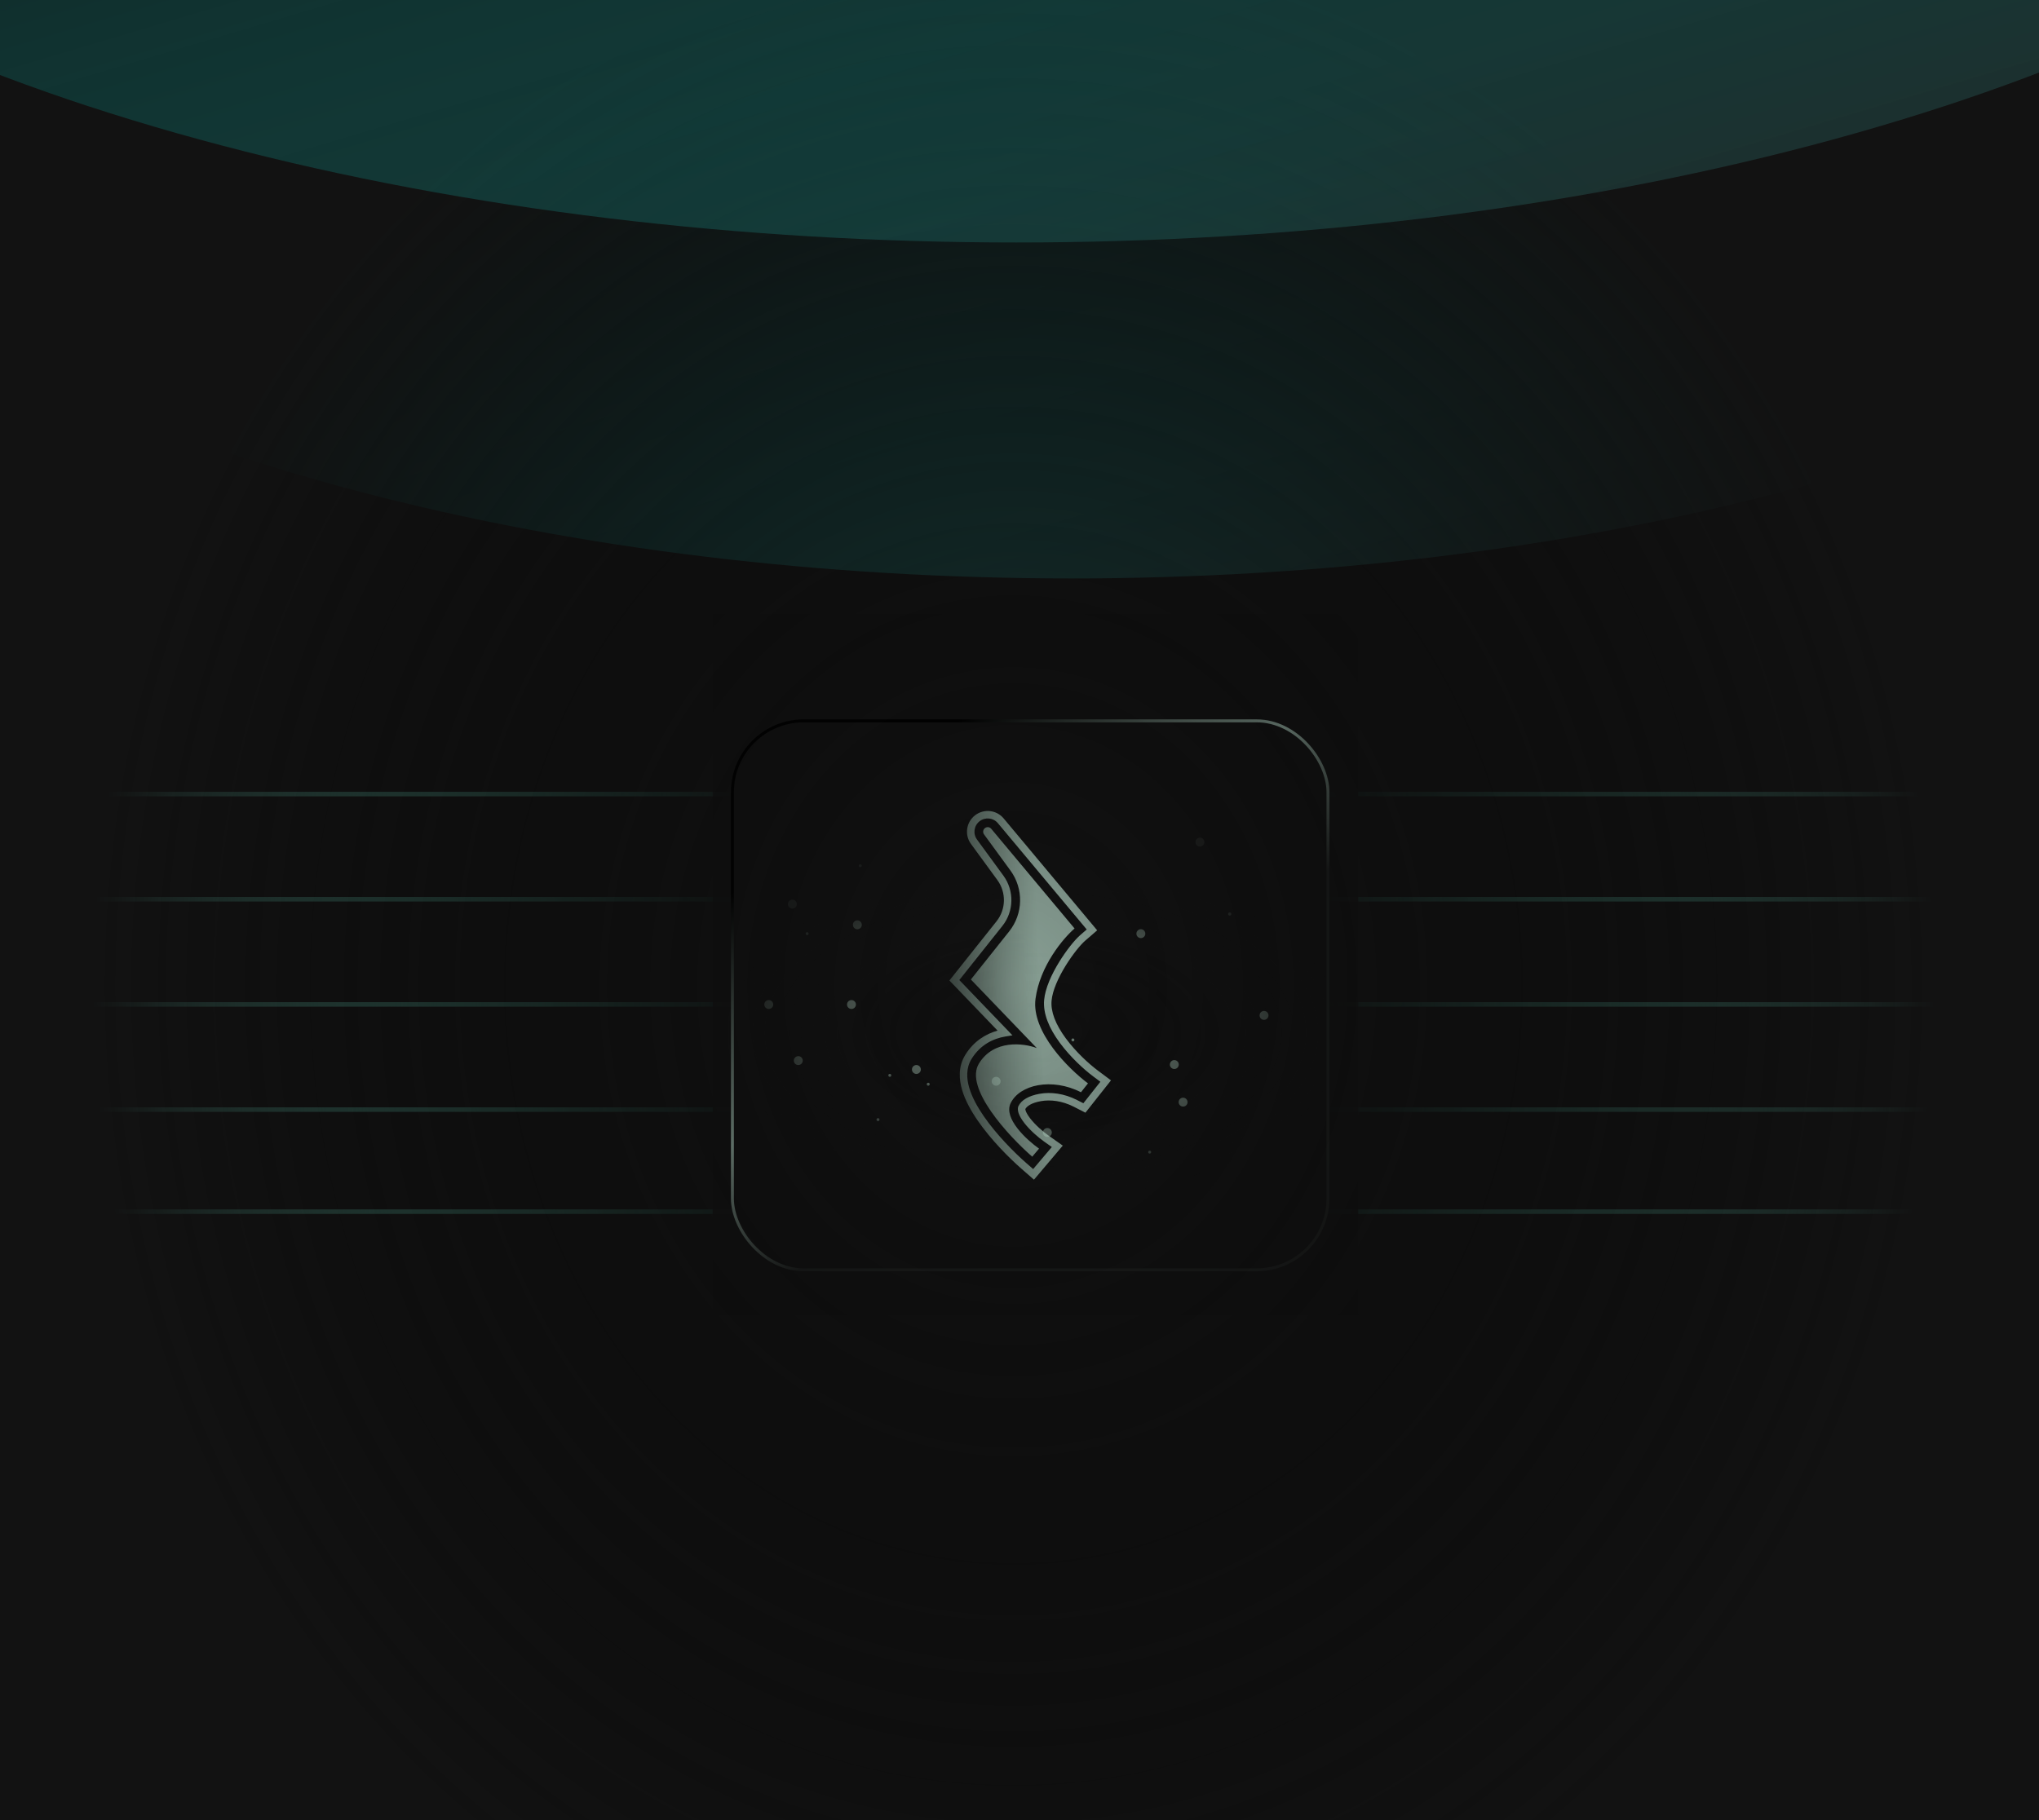 <svg width="448" height="400" viewBox="0 0 448 400" fill="none" xmlns="http://www.w3.org/2000/svg">
<rect x="-5.664" y="-24.199" width="476.973" height="430.908" fill="#131313"/>
<path d="M260.359 243.852H458.131" stroke="url(#paint0_linear_1193_89359)"/>
<path d="M252.879 220.738H458.13" stroke="url(#paint1_linear_1193_89359)"/>
<path d="M246.094 197.623L458.129 197.623" stroke="url(#paint2_linear_1193_89359)"/>
<path d="M260.359 174.51H458.131" stroke="url(#paint3_linear_1193_89359)"/>
<path d="M241.316 266.279L458.129 266.279" stroke="url(#paint4_linear_1193_89359)"/>
<path d="M199.738 243.852L-5.485 243.852" stroke="url(#paint5_linear_1193_89359)"/>
<path d="M199.766 220.738H-5.486" stroke="url(#paint6_linear_1193_89359)"/>
<path d="M192.285 197.623L-5.486 197.623" stroke="url(#paint7_linear_1193_89359)"/>
<path d="M206.871 174.51L-5.484 174.51" stroke="url(#paint8_linear_1193_89359)"/>
<path d="M211.328 266.279L-5.484 266.279" stroke="url(#paint9_linear_1193_89359)"/>
<g clipPath="url(#clip0_1193_89359)">
<rect x="160.598" y="158.094" width="131.505" height="121.291" rx="16" fill="#121212"/>
<circle cx="250.666" cy="205.185" r="0.979" transform="rotate(-180 250.666 205.185)" fill="#73867C"/>
<circle cx="263.638" cy="185.072" r="0.979" transform="rotate(-180 263.638 185.072)" fill="#73867C"/>
<ellipse cx="189.015" cy="190.256" rx="0.324" ry="0.324" transform="rotate(-180 189.015 190.256)" fill="#73867C"/>
<circle cx="188.373" cy="203.238" r="0.979" transform="rotate(-180 188.373 203.238)" fill="#73867C"/>
<ellipse cx="177.34" cy="205.181" rx="0.324" ry="0.324" transform="rotate(-180 177.34 205.181)" fill="#73867C"/>
<circle cx="174.095" cy="198.695" r="0.979" transform="rotate(-180 174.095 198.695)" fill="#73867C"/>
<circle cx="175.396" cy="233.084" r="0.979" transform="rotate(-180 175.396 233.084)" fill="#73867C"/>
<circle cx="168.908" cy="220.758" r="0.979" transform="rotate(-180 168.908 220.758)" fill="#73867C"/>
<circle cx="187.08" cy="220.758" r="0.979" transform="rotate(-180 187.08 220.758)" fill="#73867C"/>
<circle cx="218.865" cy="237.629" r="0.979" transform="rotate(-180 218.865 237.629)" fill="#73867C"/>
<circle cx="201.345" cy="235.035" r="0.979" transform="rotate(-180 201.345 235.035)" fill="#73867C"/>
<ellipse cx="252.601" cy="253.195" rx="0.324" ry="0.324" transform="rotate(-180 252.601 253.195)" fill="#73867C"/>
<ellipse rx="0.324" ry="0.324" transform="matrix(-1 -8.18178e-08 -8.18178e-08 1 192.914 246.057)" fill="#73867C"/>
<ellipse rx="0.324" ry="0.324" transform="matrix(-1 -8.18178e-08 -8.18178e-08 1 203.945 238.272)" fill="#73867C"/>
<ellipse rx="0.324" ry="0.324" transform="matrix(-1 -8.18178e-08 -8.18178e-08 1 195.504 236.324)" fill="#73867C"/>
<circle cx="258.019" cy="233.952" r="0.979" transform="rotate(-75 258.019 233.952)" fill="#73867C"/>
<circle cx="230.121" cy="248.878" r="0.979" transform="rotate(-75 230.121 248.878)" fill="#73867C"/>
<circle cx="270.192" cy="200.861" r="0.354" transform="rotate(105 270.192 200.861)" fill="#73867C"/>
<ellipse cx="235.734" cy="228.539" rx="0.324" ry="0.324" transform="rotate(-180 235.734 228.539)" fill="#73867C"/>
<circle cx="259.947" cy="242.213" r="0.979" transform="rotate(-180 259.947 242.213)" fill="#73867C"/>
<circle cx="277.73" cy="223.15" r="0.979" transform="rotate(-75 277.73 223.15)" fill="#73867C"/>
<path d="M156.594 134.775H298.414V289.016H156.594V134.775Z" fill="url(#paint10_radial_1193_89359)"/>
<g filter="url(#filter0_f_1193_89359)">
<ellipse cx="235.353" cy="-15.443" rx="312.884" ry="142.565" fill="url(#paint11_linear_1193_89359)"/>
</g>
<path fill-rule="evenodd" clip-rule="evenodd" d="M220.516 179.86C218.951 177.987 216.189 177.68 214.251 179.162C212.281 180.667 211.876 183.471 213.339 185.472L219.135 193.4C221.124 196.122 221.048 199.839 218.948 202.477L208.598 215.479L219.18 226.493C216.552 227.232 213.911 228.842 212.054 231.876C210.502 234.411 210.707 237.235 211.386 239.539C212.071 241.862 213.375 244.177 214.816 246.264C217.714 250.457 221.686 254.457 224.457 256.877L227.177 259.253L233.51 251.767L230.345 249.529C229.163 248.693 227.497 247.266 226.357 245.796C225.786 245.059 225.475 244.473 225.348 244.08C225.305 243.944 225.287 243.83 225.281 243.753C225.28 243.744 225.28 243.735 225.28 243.728C225.621 243.103 226.611 242.368 228.725 241.99C230.761 241.626 233.357 241.912 235.889 243.205L238.485 244.531L244.102 237.428L241.176 235.242C239.272 233.819 236.41 231.22 234.181 228.204C231.879 225.087 230.838 222.287 231.047 219.918C231.245 217.675 232.53 214.849 234.101 212.288C235.668 209.736 237.422 207.603 238.422 206.739L241.068 204.453L220.516 179.86ZM215.247 180.465C216.488 179.516 218.256 179.713 219.257 180.912L238.774 204.267L237.35 205.498C236.17 206.517 234.312 208.808 232.703 211.43C231.099 214.043 229.646 217.139 229.413 219.773C229.153 222.719 230.455 225.921 232.862 229.179C235.203 232.348 238.188 235.056 240.194 236.556L241.77 237.733L238.033 242.458L236.635 241.744C233.795 240.294 230.837 239.946 228.436 240.375C226.066 240.799 224.406 241.731 223.759 243.101L223.739 243.143L223.702 243.251L223.701 243.255C223.633 243.461 223.632 243.694 223.645 243.872C223.66 244.079 223.703 244.322 223.786 244.581C223.993 245.225 224.426 245.982 225.061 246.801C226.33 248.437 228.129 249.971 229.398 250.868L231.102 252.074L227.001 256.921L225.536 255.642C222.829 253.277 218.962 249.378 216.166 245.331C214.772 243.314 213.575 241.162 212.96 239.076C212.347 236.997 212.241 234.711 213.453 232.732C215.358 229.621 218.199 228.238 220.916 227.785L222.45 227.529L210.775 215.378L220.232 203.498C222.792 200.282 222.885 195.751 220.459 192.432L214.664 184.504C213.727 183.223 213.986 181.428 215.247 180.465ZM226.795 254.201L228.293 252.431C225.554 250.494 220.468 245.795 222.029 242.491C223.98 238.361 231.106 236.772 237.505 240.04L239.048 238.089C234.797 234.911 226.54 226.742 227.52 219.48C228.501 212.218 233.648 206.167 236.098 204.049L217.789 182.139C217.444 181.727 216.836 181.659 216.409 181.985C215.976 182.317 215.887 182.934 216.209 183.374L222.004 191.303C224.939 195.318 224.826 200.799 221.729 204.69L213.315 215.259L227.793 230.328C224.919 229.238 218.353 228.394 215.085 233.732C211.817 239.069 221.53 249.601 226.795 254.201Z" fill="url(#paint12_linear_1193_89359)"/>
</g>
<rect x="160.922" y="158.418" width="130.856" height="120.642" rx="15.676" stroke="url(#paint13_linear_1193_89359)" stroke-width="0.649"/>
<rect x="-5.484" y="-5.213" width="456.316" height="405.213" fill="url(#paint14_radial_1193_89359)"/>
<g filter="url(#filter1_f_1193_89359)">
<ellipse cx="223.285" cy="-105.711" rx="349" ry="159" fill="url(#paint15_linear_1193_89359)"/>
</g>
<defs>
<filter id="filter0_f_1193_89359" x="-165.047" y="-245.524" width="800.801" height="460.163" filterUnits="userSpaceOnUse" color-interpolation-filters="sRGB">
<feFlood flood-opacity="0" result="BackgroundImageFix"/>
<feBlend mode="normal" in="SourceGraphic" in2="BackgroundImageFix" result="shape"/>
<feGaussianBlur stdDeviation="43.758" result="effect1_foregroundBlur_1193_89359"/>
</filter>
<filter id="filter1_f_1193_89359" x="-260.592" y="-399.588" width="967.754" height="587.754" filterUnits="userSpaceOnUse" color-interpolation-filters="sRGB">
<feFlood flood-opacity="0" result="BackgroundImageFix"/>
<feBlend mode="normal" in="SourceGraphic" in2="BackgroundImageFix" result="shape"/>
<feGaussianBlur stdDeviation="67.438" result="effect1_foregroundBlur_1193_89359"/>
</filter>
<linearGradient id="paint0_linear_1193_89359" x1="264.669" y1="242.576" x2="418.255" y2="242.576" gradientUnits="userSpaceOnUse">
<stop stopColor="#375965" stop-opacity="0"/>
<stop offset="1" stop-color="#7AFFDF"/>
</linearGradient>
<linearGradient id="paint1_linear_1193_89359" x1="257.351" y1="219.463" x2="416.746" y2="219.463" gradientUnits="userSpaceOnUse">
<stop stopColor="#375965" stop-opacity="0"/>
<stop offset="1" stop-color="#7AFFDF"/>
</linearGradient>
<linearGradient id="paint2_linear_1193_89359" x1="250.714" y1="196.348" x2="415.377" y2="196.348" gradientUnits="userSpaceOnUse">
<stop stopColor="#375965" stop-opacity="0"/>
<stop offset="1" stop-color="#7AFFDF"/>
</linearGradient>
<linearGradient id="paint3_linear_1193_89359" x1="264.669" y1="173.234" x2="418.255" y2="173.234" gradientUnits="userSpaceOnUse">
<stop stopColor="#375965" stop-opacity="0"/>
<stop offset="1" stop-color="#7AFFDF"/>
</linearGradient>
<linearGradient id="paint4_linear_1193_89359" x1="246.041" y1="265.004" x2="414.414" y2="265.004" gradientUnits="userSpaceOnUse">
<stop stopColor="#375965" stop-opacity="0"/>
<stop offset="1" stop-color="#7AFFDF"/>
</linearGradient>
<linearGradient id="paint5_linear_1193_89359" x1="195.267" y1="245.127" x2="35.893" y2="245.127" gradientUnits="userSpaceOnUse">
<stop stopColor="#375965" stop-opacity="0"/>
<stop offset="1" stop-color="#7AFFDF"/>
</linearGradient>
<linearGradient id="paint6_linear_1193_89359" x1="195.293" y1="219.463" x2="35.898" y2="219.463" gradientUnits="userSpaceOnUse">
<stop stopColor="#375965" stop-opacity="0"/>
<stop offset="1" stop-color="#7AFFDF"/>
</linearGradient>
<linearGradient id="paint7_linear_1193_89359" x1="187.976" y1="198.898" x2="34.39" y2="198.898" gradientUnits="userSpaceOnUse">
<stop stopColor="#375965" stop-opacity="0"/>
<stop offset="1" stop-color="#7AFFDF"/>
</linearGradient>
<linearGradient id="paint8_linear_1193_89359" x1="202.244" y1="175.785" x2="37.332" y2="175.785" gradientUnits="userSpaceOnUse">
<stop stopColor="#375965" stop-opacity="0"/>
<stop offset="1" stop-color="#7AFFDF"/>
</linearGradient>
<linearGradient id="paint9_linear_1193_89359" x1="206.604" y1="265.004" x2="38.231" y2="265.004" gradientUnits="userSpaceOnUse">
<stop stopColor="#375965" stop-opacity="0"/>
<stop offset="1" stop-color="#7AFFDF"/>
</linearGradient>
<radialGradient id="paint10_radial_1193_89359" cx="0" cy="0" r="1" gradientUnits="userSpaceOnUse" gradientTransform="translate(227.504 226.958) rotate(-180) scale(68.477 37.157)">
<stop stopColor="#121212" stop-opacity="0"/>
<stop offset="0.63" stop-color="#121212" stop-opacity="0.35"/>
<stop offset="1" stop-color="#121212" stop-opacity="0.88"/>
</radialGradient>
<linearGradient id="paint11_linear_1193_89359" x1="85.894" y1="-282.035" x2="228.996" y2="198.509" gradientUnits="userSpaceOnUse">
<stop offset="0.25" stop-color="#39617D" stop-opacity="0.32"/>
<stop offset="0.63" stop-color="#00DED1" stop-opacity="0.12"/>
<stop offset="1" stop-color="#343434" stop-opacity="0.51"/>
</linearGradient>
<linearGradient id="paint12_linear_1193_89359" x1="198.95" y1="250.213" x2="229.793" y2="248.933" gradientUnits="userSpaceOnUse">
<stop stopColor="#F4FFFA" stop-opacity="0.78"/>
<stop offset="1" stop-color="#D8FFEC" stop-opacity="0.6"/>
</linearGradient>
<linearGradient id="paint13_linear_1193_89359" x1="160.598" y1="196.493" x2="205.933" y2="256.358" gradientUnits="userSpaceOnUse">
<stop stopColor="#DAE9E2"/>
<stop offset="0.589" stop-color="#89A296"/>
<stop offset="1" stop-color="#89A296" stop-opacity="0.08"/>
</linearGradient>
<radialGradient id="paint14_radial_1193_89359" cx="0" cy="0" r="1" gradientUnits="userSpaceOnUse" gradientTransform="translate(222.674 216.528) rotate(90) scale(228.97 202.301)">
<stop stopColor="#121212" stop-opacity="0"/>
<stop offset="1" stop-color="#121212"/>
</radialGradient>
<linearGradient id="paint15_linear_1193_89359" x1="56.574" y1="-403.036" x2="216.155" y2="132.917" gradientUnits="userSpaceOnUse">
<stop offset="0.25" stop-color="#39617D" stop-opacity="0.32"/>
<stop offset="0.63" stop-color="#00DED1" stop-opacity="0.12"/>
<stop offset="1" stop-color="#343434" stop-opacity="0.51"/>
</linearGradient>
<clipPath id="clip0_1193_89359">
<rect x="160.598" y="158.094" width="131.505" height="121.291" rx="16" fill="white"/>
</clipPath>
</defs>
</svg>
